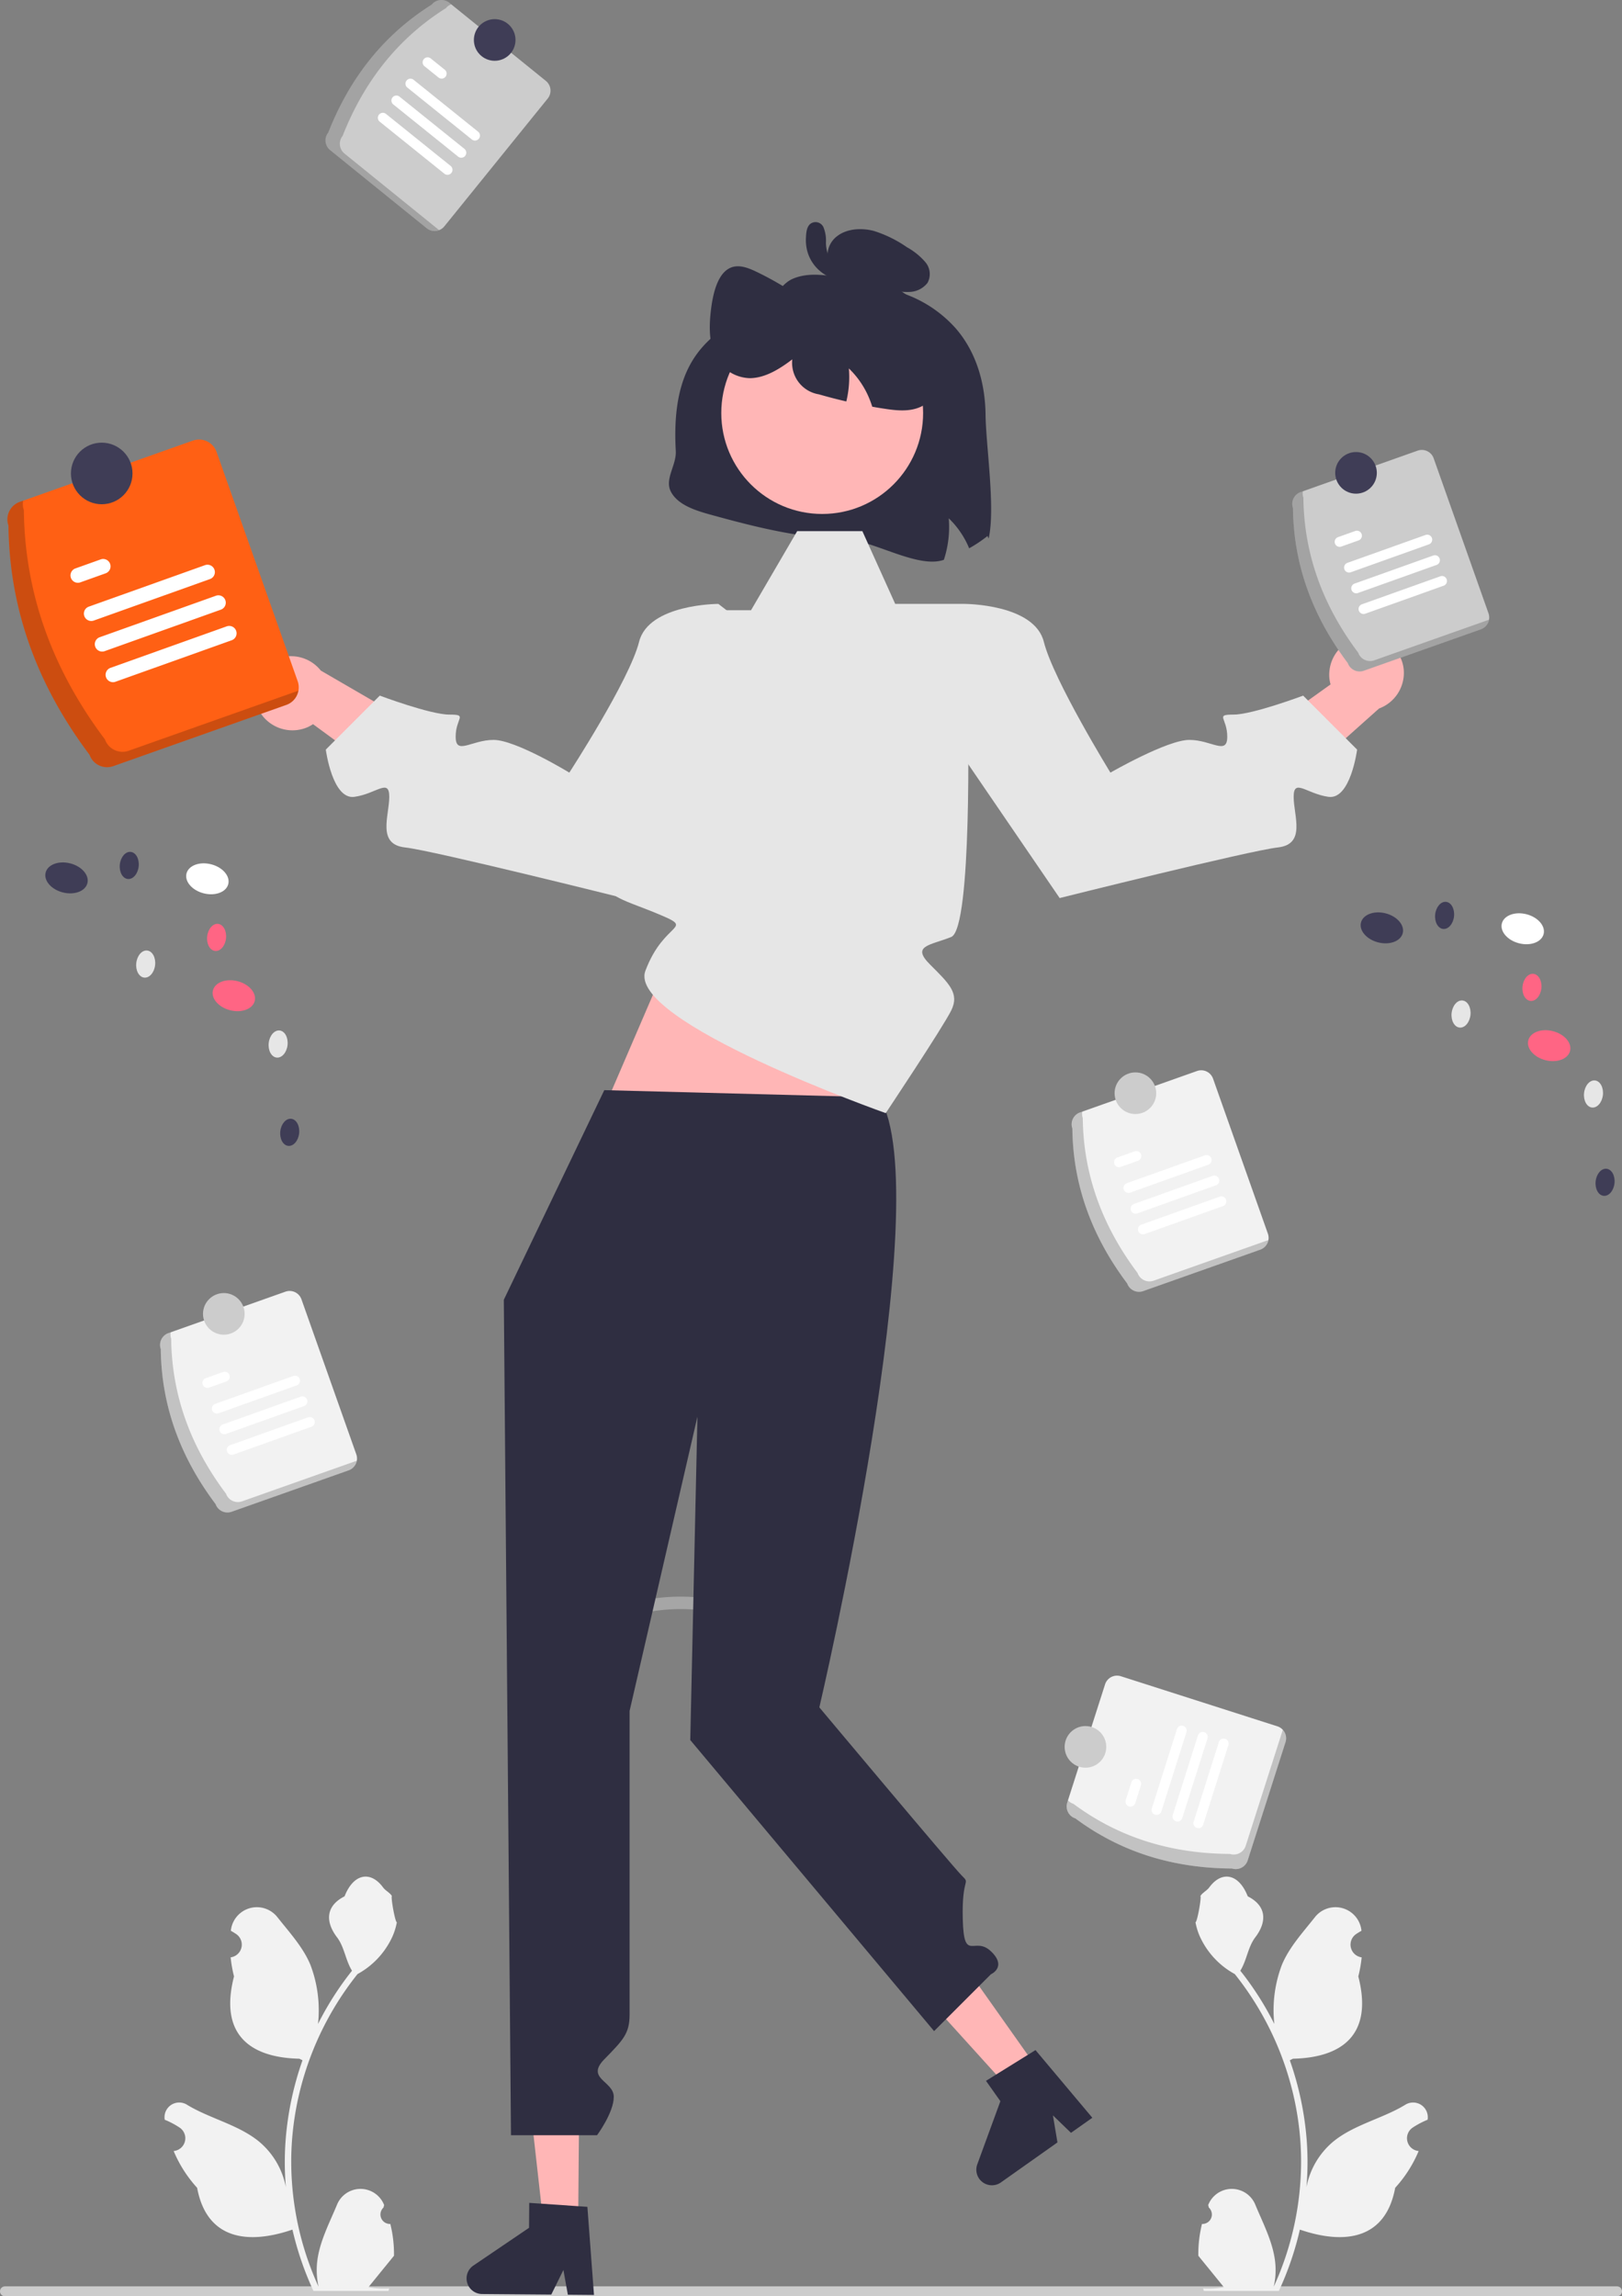 <svg xmlns="http://www.w3.org/2000/svg" data-name="Layer 1" width="389.67" height="551.527"><rect width="100%" height="100%" fill="#808080" stroke="none"/><path d="M0 550.337a1.186 1.186 0 0 0 1.183 1.19H388.48a1.19 1.19 0 1 0 0-2.38H1.19A1.186 1.186 0 0 0 0 550.33Z" fill="#ccc"/><path d="M559.937 561.593a44.328 44.328 0 0 1 12.828-.696 1.512 1.512 0 0 0 1.5-1.5 1.531 1.531 0 0 0-1.5-1.5 47.114 47.114 0 0 0-13.625.803 1.5 1.5 0 0 0 .797 2.893Z" transform="translate(-405.165 -174.237)" fill="#ccc" opacity=".5" style="isolation:isolate"/><path d="M51.796 361.264c-8.249-10.972-13.016-23.242-13.172-37.23a3.018 3.018 0 0 1 1.836-3.847l28.116-9.949a3.018 3.018 0 0 1 3.848 1.837l13.173 37.229a3.018 3.018 0 0 1-1.837 3.848L55.644 363.1a3.018 3.018 0 0 1-3.848-1.836Z" fill="#f2f2f2"/><path d="M463.309 534.837a3.018 3.018 0 0 1-3.848-1.837c-8.249-10.972-13.016-23.241-13.172-37.229a2.98 2.98 0 0 1-.11-1.543l-.554.195a3.018 3.018 0 0 0-1.836 3.848c.156 13.988 4.923 26.257 13.172 37.23a3.018 3.018 0 0 0 3.848 1.836l28.116-9.949a3.005 3.005 0 0 0 1.947-2.304Z" transform="translate(-405.165 -174.237)" opacity=".2" style="isolation:isolate"/><path d="m71.316 332.735-18.822 6.719a1.2 1.2 0 0 1-.807-2.26l18.823-6.718a1.2 1.2 0 0 1 .806 2.259ZM54.424 331.782l-4.141 1.478a1.2 1.2 0 1 1-.814-2.256l.008-.003 4.14-1.478a1.2 1.2 0 0 1 .807 2.259ZM74.86 342.665l-18.822 6.718a1.2 1.2 0 0 1-.806-2.258l18.823-6.719a1.2 1.2 0 0 1 .813 2.256ZM73.089 337.7l-18.823 6.719a1.2 1.2 0 0 1-.81-2.258l.003-.001 18.823-6.719a1.2 1.2 0 0 1 .806 2.259Z" fill="#fff"/><circle cx="53.77" cy="315.572" r="5" fill="#ccc"/><path d="M236.77 99.612c.08 7.32 2.41 22.56.74 29.73l-.27-.6a32.902 32.902 0 0 1-4.41 2.95 21.133 21.133 0 0 0-4.9-7.2 25.297 25.297 0 0 1-1.17 9.96c-6.25 2.25-17.22-4.84-24.02-4.99-10.94-.25-21.6-2.97-32.05-5.85-3.71-1.02-7.79-2.35-9.47-5.43s1.326-6.405 1.13-9.88c-1.402-24.756 10.39-28.906 21.61-35.52 2.469-1.456 3.68-4.59 6.47-5.81 3.87-1.69 8.48-.88 12.69-.03a6.413 6.413 0 0 1-4.24-4.64 5.785 5.785 0 0 1 2.26-5.6c2.32-1.79 5.78-2.01 8.74-1.25a29.21 29.21 0 0 1 8.02 3.94 15.93 15.93 0 0 1 4.4 3.56 4.412 4.412 0 0 1 .52 5 5.715 5.715 0 0 1-4.47 2.17 14.96 14.96 0 0 1-3.94-.41 29.973 29.973 0 0 1 15.27 9.24c5.01 5.83 7 13.34 7.09 20.66Z" fill="#2f2e41"/><path d="M61.97 170.156a9.159 9.159 0 0 0 11.961 4.485 8.786 8.786 0 0 0 1.267-.71l25.749 18.917 14.196-9.688-38.075-22.102a9.133 9.133 0 0 0-10.823-2.68 8.74 8.74 0 0 0-4.376 11.56q.049.11.101.218ZM327.36 152.988a9.159 9.159 0 0 0-7.984 9.972 8.785 8.785 0 0 0 .282 1.425l-25.99 18.586 4.792 16.506 32.85-29.31a9.133 9.133 0 0 0 5.913-9.453 8.74 8.74 0 0 0-9.625-7.755q-.12.013-.238.029ZM138.897 533.902l-8.37-.071-3.704-33.034 12.352.104-.278 33.001z" fill="#ffb6b6"/><path d="M112.089 547.21a3.747 3.747 0 0 0 3.71 3.775l16.64.139 2.913-5.905 1.07 5.935 6.278.057-1.585-21.168-2.185-.145-8.91-.614-2.874-.193-.05 5.99-13.368 9.066a3.74 3.74 0 0 0-1.64 3.063Z" fill="#2f2e41"/><path fill="#ffb6b6" d="m249.221 496.825-6.833 4.832-22.308-24.644 10.085-7.133 19.056 26.945z"/><path d="M235.241 523.288a3.747 3.747 0 0 0 5.216.896l13.586-9.61-1.086-6.494 4.336 4.192 5.128-3.623-13.654-16.252-1.858 1.158-7.59 4.708-2.445 1.523 3.459 4.89-5.551 15.168a3.74 3.74 0 0 0 .46 3.444Z" fill="#2f2e41"/><path fill="#ffb6b6" d="m145.174 266.074 24.311-56.455h55.996l-16.151 58.918-64.156-2.463z"/><path d="M93.772 534.155a2.27 2.27 0 0 1-1.645-3.933l.156-.618-.062-.149a6.094 6.094 0 0 0-11.242.042c-1.838 4.428-4.179 8.864-4.755 13.546a18.028 18.028 0 0 0 .316 6.2 72.282 72.282 0 0 1-6.575-30.02 69.767 69.767 0 0 1 .433-7.783q.358-3.178.994-6.31a73.12 73.12 0 0 1 14.5-30.99 19.459 19.459 0 0 0 8.094-8.397 14.843 14.843 0 0 0 1.35-4.056c-.394.052-1.486-5.949-1.189-6.317-.549-.833-1.532-1.247-2.131-2.06-2.983-4.044-7.091-3.338-9.237 2.157-4.582 2.313-4.626 6.148-1.815 9.837 1.79 2.347 2.035 5.522 3.605 8.035-.162.206-.33.407-.491.613a73.59 73.59 0 0 0-7.681 12.169 30.592 30.592 0 0 0-1.827-14.21c-1.748-4.217-5.025-7.769-7.91-11.415a6.28 6.28 0 0 0-11.184 3.084q-.01.08-.017.16.642.363 1.258.77a3.078 3.078 0 0 1-1.24 5.602l-.064.01a30.627 30.627 0 0 0 .808 4.58c-3.702 14.315 4.29 19.53 15.701 19.764.252.129.498.258.75.38a75.114 75.114 0 0 0-4.044 19.028 71.242 71.242 0 0 0 .052 11.504l-.02-.136a18.826 18.826 0 0 0-6.426-10.87c-4.946-4.063-11.933-5.559-17.268-8.824a3.533 3.533 0 0 0-5.412 3.437l.022.142a20.673 20.673 0 0 1 2.319 1.118q.643.362 1.258.77a3.078 3.078 0 0 1-1.24 5.601l-.063.01c-.046.006-.084.013-.13.02a30.654 30.654 0 0 0 5.639 8.829c2.315 12.497 12.256 13.682 22.89 10.043h.007a75.092 75.092 0 0 0 5.044 14.726h18.02c.065-.2.123-.407.181-.607a20.476 20.476 0 0 1-4.986-.297c1.337-1.64 2.674-3.294 4.01-4.934a1.11 1.11 0 0 0 .085-.097c.678-.84 1.363-1.673 2.04-2.513h.001a29.99 29.99 0 0 0-.879-7.64ZM288.767 534.155a2.27 2.27 0 0 0 1.645-3.933l-.155-.618.061-.149a6.094 6.094 0 0 1 11.242.042c1.838 4.428 4.18 8.864 4.756 13.546a18.029 18.029 0 0 1-.317 6.2 72.281 72.281 0 0 0 6.575-30.02 69.762 69.762 0 0 0-.433-7.783q-.358-3.178-.994-6.31a73.118 73.118 0 0 0-14.5-30.99 19.46 19.46 0 0 1-8.093-8.397 14.844 14.844 0 0 1-1.35-4.056c.394.052 1.485-5.949 1.188-6.317.55-.833 1.532-1.247 2.132-2.06 2.982-4.044 7.09-3.338 9.236 2.157 4.582 2.313 4.626 6.148 1.815 9.837-1.789 2.347-2.035 5.522-3.604 8.035.161.206.33.407.49.613a73.592 73.592 0 0 1 7.682 12.169 30.593 30.593 0 0 1 1.826-14.21c1.748-4.217 5.025-7.769 7.91-11.415a6.28 6.28 0 0 1 11.184 3.084l.018.16q-.643.364-1.259.77a3.078 3.078 0 0 0 1.241 5.603l.063.01a30.623 30.623 0 0 1-.807 4.579c3.701 14.315-4.29 19.53-15.702 19.764-.252.129-.497.258-.75.38a75.116 75.116 0 0 1 4.044 19.029 71.245 71.245 0 0 1-.052 11.503l.02-.136a18.825 18.825 0 0 1 6.426-10.87c4.946-4.063 11.933-5.559 17.269-8.824a3.533 3.533 0 0 1 5.41 3.437l-.021.142a20.677 20.677 0 0 0-2.319 1.118q-.643.362-1.258.77a3.078 3.078 0 0 0 1.24 5.601l.064.01.129.02a30.654 30.654 0 0 1-5.639 8.829c-2.315 12.497-12.256 13.682-22.89 10.043h-.007a75.09 75.09 0 0 1-5.044 14.726h-18.02c-.065-.2-.123-.407-.181-.607a20.477 20.477 0 0 0 4.986-.297c-1.337-1.64-2.674-3.294-4.01-4.934a1.112 1.112 0 0 1-.085-.097c-.678-.84-1.362-1.673-2.04-2.513h-.001a29.99 29.99 0 0 1 .879-7.64Z" fill="#f2f2f2"/><path d="m145.174 261.835-24.137 50.351 1.723 200.657h20.674s4.02-5.42 4.02-9.22-6.838-4.349-2.28-9.011 6.078-6.182 6.078-10.74v-72.925l16.3-70.691-1.722 77.674 58.575 69.909 13.645-13.645s3.99-1.76 0-5.537-6.479 2.895-6.754-7.659 2.004-8.274-.275-10.553-34.181-40.362-34.181-40.362 28.863-122.974 14.428-146.525Z" fill="#2f2e41"/><path d="M212.788 267.357s-62.296-22.032-57.737-34.187 12.215-9.816 3.068-13.644-15.206-4.589-9.517-9.907 14.046-10.635 14.046-15.953 6.837-47.102 6.837-47.102h10.945l11.086-18.992h15.66l7.891 17.473h16.66l.813 26.59s1.077 51.366-4.02 53.412-9.654 2.046-5.096 6.604 7.154 6.915 5.096 11.054-15.732 24.652-15.732 24.652Z" fill="#e6e6e6"/><path d="m221.904 152.642 9.823-7.597s16.767 0 19.046 9.116 15.997 31.41 15.997 31.41 13.631-7.859 18.95-7.859 9.116 3.799 9.116-.76-3.04-5.318 1.519-5.318 16.713-4.558 16.713-4.558l12.966 12.966s-1.57 12.104-6.888 11.345-8.357-4.559-8.357 0 3.04 11.395-3.798 12.155-52.42 12.155-52.42 12.155l-31.147-45.582ZM182.4 152.642l-9.822-7.597s-16.768 0-19.047 9.116-16.761 31.41-16.761 31.41-12.867-7.859-18.185-7.859-9.116 3.799-9.116-.76 3.038-5.318-1.52-5.318-16.713-4.558-16.713-4.558L78.27 180.042s1.57 12.104 6.888 11.345 8.357-4.559 8.357 0-3.039 11.395 3.798 12.155 52.42 12.155 52.42 12.155l31.147-45.582Z" fill="#e6e6e6"/><circle cx="197.526" cy="99.202" r="24.244" fill="#ffb6b6"/><path d="M223.98 95.542c-2.85 3.45-7.09 3.27-10.86 2.72-1.19-.17-2.38-.36-3.57-.58-.21-.67-.45-1.34-.72-1.99a21.133 21.133 0 0 0-4.9-7.2 24.905 24.905 0 0 1-.61 7.93q-3.315-.765-6.6-1.71a7.655 7.655 0 0 1-6.38-8.4c-3.15 2.4-6.58 4.48-10.18 4.52a9.5 9.5 0 0 1-8.9-6.93c-.98-3-.83-6.46-.43-9.7.48-3.85 1.56-8.08 4.16-9.63 2.09-1.26 4.5-.36 6.65.66a76.606 76.606 0 0 1 13.4 8.22l.05 1.05c1.08-5.17 4.65-9.16 8.54-9.56 2.62-.26 5.18.95 7.65 2.17a36.077 36.077 0 0 1 8.91 5.61 19.857 19.857 0 0 1 6.02 10.37c.93 4.33.23 9.47-2.23 12.45Z" fill="#2f2e41"/><path d="M199.98 61.896c.249.02-.362-.12-.163-.036a1.976 1.976 0 0 1-.28-.157c-.015-.01-.212-.169-.083-.058a1.946 1.946 0 0 1-.643-.897 8.063 8.063 0 0 1-.38-2.672 8.447 8.447 0 0 0-.595-3.482 2.079 2.079 0 0 0-3.275-.73c-.818.802-.883 2.157-.941 3.236a10.423 10.423 0 0 0 .351 3.323 9.532 9.532 0 0 0 2.918 4.583 9.97 9.97 0 0 0 5.776 2.438 1.514 1.514 0 0 0 1.06-2.56l-2.684-2.549a1.5 1.5 0 1 0-2.121 2.121l2.684 2.549 1.06-2.561a5.966 5.966 0 0 1-1.303-.266 5.022 5.022 0 0 1-1.302-.57 6.227 6.227 0 0 1-1.108-.776 8.569 8.569 0 0 1-.623-.606q-.107-.116-.21-.235c.004.005-.283-.355-.16-.19a8.46 8.46 0 0 1-.806-1.352 3.415 3.415 0 0 1-.197-.521 7.94 7.94 0 0 1-.233-.897 7.792 7.792 0 0 1-.102-1.931 7.895 7.895 0 0 1 .082-.818 3.251 3.251 0 0 0 .083-.435c.006-.364-.05.195-.24.28l-.756.204a.824.824 0 0 1-.617-.36q-.047-.189.027.066a4.896 4.896 0 0 1 .132.606 14.16 14.16 0 0 1 .1 1.433 14.26 14.26 0 0 0 .352 3.017 4.83 4.83 0 0 0 4.197 3.803 1.512 1.512 0 0 0 1.5-1.5 1.53 1.53 0 0 0-1.5-1.5Z" fill="#2f2e41"/><path d="M323.796 159.264c-8.249-10.972-13.016-23.242-13.172-37.23a3.018 3.018 0 0 1 1.836-3.847l28.116-9.949a3.018 3.018 0 0 1 3.848 1.837l13.173 37.229a3.018 3.018 0 0 1-1.837 3.848l-28.116 9.948a3.018 3.018 0 0 1-3.848-1.836Z" fill="#ccc"/><path d="M735.309 332.837a3.018 3.018 0 0 1-3.848-1.837c-8.249-10.972-13.016-23.241-13.172-37.229a2.98 2.98 0 0 1-.11-1.543l-.554.195a3.018 3.018 0 0 0-1.836 3.848c.156 13.988 4.923 26.257 13.172 37.23a3.018 3.018 0 0 0 3.848 1.836l28.116-9.949a3.005 3.005 0 0 0 1.947-2.304Z" transform="translate(-405.165 -174.237)" opacity=".2" style="isolation:isolate"/><path d="m343.316 130.735-18.822 6.719a1.2 1.2 0 0 1-.807-2.26l18.823-6.718a1.2 1.2 0 0 1 .806 2.259ZM326.424 129.782l-4.141 1.478a1.2 1.2 0 1 1-.81-2.258h.003l4.141-1.479a1.2 1.2 0 0 1 .807 2.259ZM346.86 140.665l-18.822 6.718a1.2 1.2 0 1 1-.809-2.257l.003-.001 18.822-6.719a1.2 1.2 0 0 1 .807 2.259ZM345.089 135.7l-18.823 6.719a1.2 1.2 0 1 1-.81-2.258l.003-.001 18.823-6.719a1.2 1.2 0 1 1 .81 2.258Z" fill="#fff"/><circle cx="325.77" cy="113.572" r="5" fill="#3f3d56"/><path d="M78.871 31.82C83.907 19.05 91.87 8.567 103.71 1.116a3.018 3.018 0 0 1 4.24-.447l23.187 18.758a3.018 3.018 0 0 1 .448 4.24L106.746 54.37a3.018 3.018 0 0 1-4.24.447L79.319 36.06a3.018 3.018 0 0 1-.448-4.24Z" fill="#ccc"/><path d="M487.923 211.119a3.018 3.018 0 0 1-.448-4.24c5.036-12.77 12.998-23.252 24.838-30.702a2.98 2.98 0 0 1 1.258-.902l-.457-.369a3.018 3.018 0 0 0-4.24.448c-11.84 7.45-19.802 17.932-24.838 30.702a3.018 3.018 0 0 0 .448 4.24l23.187 18.758a3.005 3.005 0 0 0 2.982.454Z" transform="translate(-405.165 -174.237)" opacity=".2" style="isolation:isolate"/><path d="M113.397 33.531 97.824 21.004a1.2 1.2 0 0 1 1.503-1.869L114.9 31.663a1.2 1.2 0 0 1-1.503 1.868ZM105.372 18.636l-3.426-2.756a1.2 1.2 0 0 1 1.503-1.869l3.426 2.756a1.2 1.2 0 0 1-1.503 1.87ZM106.788 41.747 91.215 29.22a1.2 1.2 0 0 1 1.504-1.87l15.572 12.528a1.2 1.2 0 0 1-1.503 1.869ZM110.092 37.639 94.52 25.112a1.2 1.2 0 1 1 1.498-1.873l.005.004 15.573 12.527a1.2 1.2 0 0 1-1.499 1.873l-.005-.004Z" fill="#fff"/><circle cx="118.845" cy="9.599" r="5" fill="#3f3d56"/><path d="M21.518 181.3c-12.2-16.228-19.253-34.376-19.484-55.066a4.464 4.464 0 0 1 2.717-5.692l41.587-14.715a4.464 4.464 0 0 1 5.692 2.717l19.484 55.067a4.464 4.464 0 0 1-2.717 5.691L27.21 184.017a4.464 4.464 0 0 1-5.692-2.716Z" fill="#ff6014"/><path d="M436.072 354.556a4.464 4.464 0 0 1-5.69-2.717c-12.202-16.228-19.254-34.376-19.485-55.067a4.407 4.407 0 0 1-.163-2.283l-.819.29a4.464 4.464 0 0 0-2.716 5.691c.231 20.69 7.283 38.838 19.484 55.067a4.464 4.464 0 0 0 5.692 2.717l41.587-14.715a4.445 4.445 0 0 0 2.88-3.408Z" transform="translate(-405.165 -174.237)" opacity=".2" style="isolation:isolate"/><path d="M50.391 139.103 22.55 149.04a1.774 1.774 0 1 1-1.193-3.341l27.842-9.938a1.774 1.774 0 1 1 1.192 3.34ZM25.405 137.693l-6.125 2.187a1.774 1.774 0 0 1-1.193-3.341l6.125-2.187a1.774 1.774 0 0 1 1.193 3.341ZM55.634 153.79l-27.842 9.938a1.774 1.774 0 1 1-1.192-3.34l27.841-9.939a1.774 1.774 0 1 1 1.193 3.341ZM53.012 146.447l-27.841 9.938a1.774 1.774 0 1 1-1.193-3.341l27.842-9.938a1.774 1.774 0 1 1 1.192 3.34Z" fill="#fff"/><circle cx="24.437" cy="113.716" r="7.396" fill="#3f3d56"/><path d="M295.958 448.786c-13.727-.07-26.38-3.696-37.613-12.034a3.018 3.018 0 0 1-1.953-3.79l9.089-28.406a3.018 3.018 0 0 1 3.79-1.953l37.613 12.034a3.018 3.018 0 0 1 1.952 3.79l-9.088 28.406a3.018 3.018 0 0 1-3.79 1.953Z" fill="#f2f2f2"/><path d="M704.435 617.567a3.018 3.018 0 0 1-3.79 1.952c-13.727-.07-26.38-3.696-37.613-12.034a2.98 2.98 0 0 1-1.296-.846l-.178.56a3.018 3.018 0 0 0 1.952 3.79c11.233 8.337 23.886 11.964 37.613 12.033a3.018 3.018 0 0 0 3.79-1.952L714 592.664a3.005 3.005 0 0 0-.657-2.944Z" transform="translate(-405.165 -174.237)" opacity=".2" style="isolation:isolate"/><path d="m285.051 415.984-6.037 19.052a1.2 1.2 0 1 1-2.29-.715l.003-.01 6.038-19.052a1.2 1.2 0 0 1 2.286.725ZM274.073 428.858l-1.328 4.191a1.2 1.2 0 1 1-2.29-.715l.003-.01 1.329-4.19a1.2 1.2 0 1 1 2.289.715ZM295.102 419.169l-6.037 19.052a1.2 1.2 0 1 1-2.29-.715l.003-.01 6.038-19.052a1.2 1.2 0 1 1 2.29.716ZM290.077 417.576l-6.038 19.053a1.2 1.2 0 1 1-2.29-.716l.004-.009 6.037-19.052a1.2 1.2 0 1 1 2.29.715Z" fill="#fff"/><circle cx="260.77" cy="419.572" r="5" fill="#ccc"/><ellipse cx="770.986" cy="397.311" rx="3.601" ry="5.177" transform="rotate(-75.779 456.453 570.518)" fill="#fff"/><ellipse cx="737.142" cy="397.093" rx="3.601" ry="5.177" transform="rotate(-75.779 422.61 570.3)" fill="#3f3d56"/><ellipse cx="777.337" cy="425.39" rx="3.601" ry="5.177" transform="rotate(-75.779 462.804 598.597)" fill="#ff6584"/><ellipse cx="787.982" cy="436.996" rx="3.272" ry="2.276" transform="rotate(-83.624 488.005 576.357)" fill="#e6e6e6"/><ellipse cx="790.765" cy="458.204" rx="3.272" ry="2.276" transform="rotate(-83.624 490.788 597.565)" fill="#3f3d56"/><ellipse cx="756.165" cy="417.788" rx="3.272" ry="2.276" transform="rotate(-83.624 456.188 557.15)" fill="#e6e6e6"/><ellipse cx="773.197" cy="411.39" rx="3.272" ry="2.276" transform="rotate(-83.624 473.22 550.75)" fill="#ff6584"/><ellipse cx="752.215" cy="394.103" rx="3.272" ry="2.276" transform="rotate(-83.624 452.237 533.464)" fill="#3f3d56"/><ellipse cx="454.986" cy="385.311" rx="3.601" ry="5.177" transform="rotate(-75.779 140.453 558.518)" fill="#fff"/><ellipse cx="421.142" cy="385.093" rx="3.601" ry="5.177" transform="rotate(-75.779 106.61 558.3)" fill="#3f3d56"/><ellipse cx="461.337" cy="413.39" rx="3.601" ry="5.177" transform="rotate(-75.779 146.804 586.597)" fill="#ff6584"/><ellipse cx="471.982" cy="424.996" rx="3.272" ry="2.276" transform="rotate(-83.624 172.005 564.357)" fill="#e6e6e6"/><ellipse cx="474.765" cy="446.204" rx="3.272" ry="2.276" transform="rotate(-83.624 174.788 585.565)" fill="#3f3d56"/><ellipse cx="440.165" cy="405.788" rx="3.272" ry="2.276" transform="rotate(-83.624 140.188 545.15)" fill="#e6e6e6"/><ellipse cx="457.197" cy="399.39" rx="3.272" ry="2.276" transform="rotate(-83.624 157.22 538.75)" fill="#ff6584"/><ellipse cx="436.215" cy="382.103" rx="3.272" ry="2.276" transform="rotate(-83.624 136.237 521.464)" fill="#3f3d56"/><path d="M270.796 308.264c-8.249-10.972-13.016-23.242-13.172-37.23a3.018 3.018 0 0 1 1.836-3.847l28.116-9.949a3.018 3.018 0 0 1 3.848 1.837l13.173 37.229a3.018 3.018 0 0 1-1.837 3.848l-28.116 9.948a3.018 3.018 0 0 1-3.848-1.836Z" fill="#f2f2f2"/><path d="M682.309 481.837a3.018 3.018 0 0 1-3.848-1.837c-8.249-10.972-13.016-23.241-13.172-37.229a2.98 2.98 0 0 1-.11-1.543l-.554.195a3.018 3.018 0 0 0-1.836 3.848c.156 13.988 4.923 26.257 13.172 37.23a3.018 3.018 0 0 0 3.848 1.836l28.116-9.949a3.005 3.005 0 0 0 1.947-2.304Z" transform="translate(-405.165 -174.237)" opacity=".2" style="isolation:isolate"/><path d="m290.316 279.735-18.822 6.719a1.2 1.2 0 0 1-.807-2.26l18.823-6.718a1.2 1.2 0 0 1 .806 2.259ZM273.424 278.782l-4.141 1.478a1.2 1.2 0 1 1-.81-2.258h.003l4.141-1.479a1.2 1.2 0 0 1 .807 2.259ZM293.86 289.665l-18.822 6.718a1.2 1.2 0 1 1-.809-2.257l.003-.001 18.822-6.719a1.2 1.2 0 0 1 .807 2.259ZM292.089 284.7l-18.823 6.719a1.2 1.2 0 1 1-.81-2.258l.003-.001 18.823-6.719a1.2 1.2 0 1 1 .81 2.258Z" fill="#fff"/><circle cx="272.77" cy="262.572" r="5" fill="#ccc"/></svg>